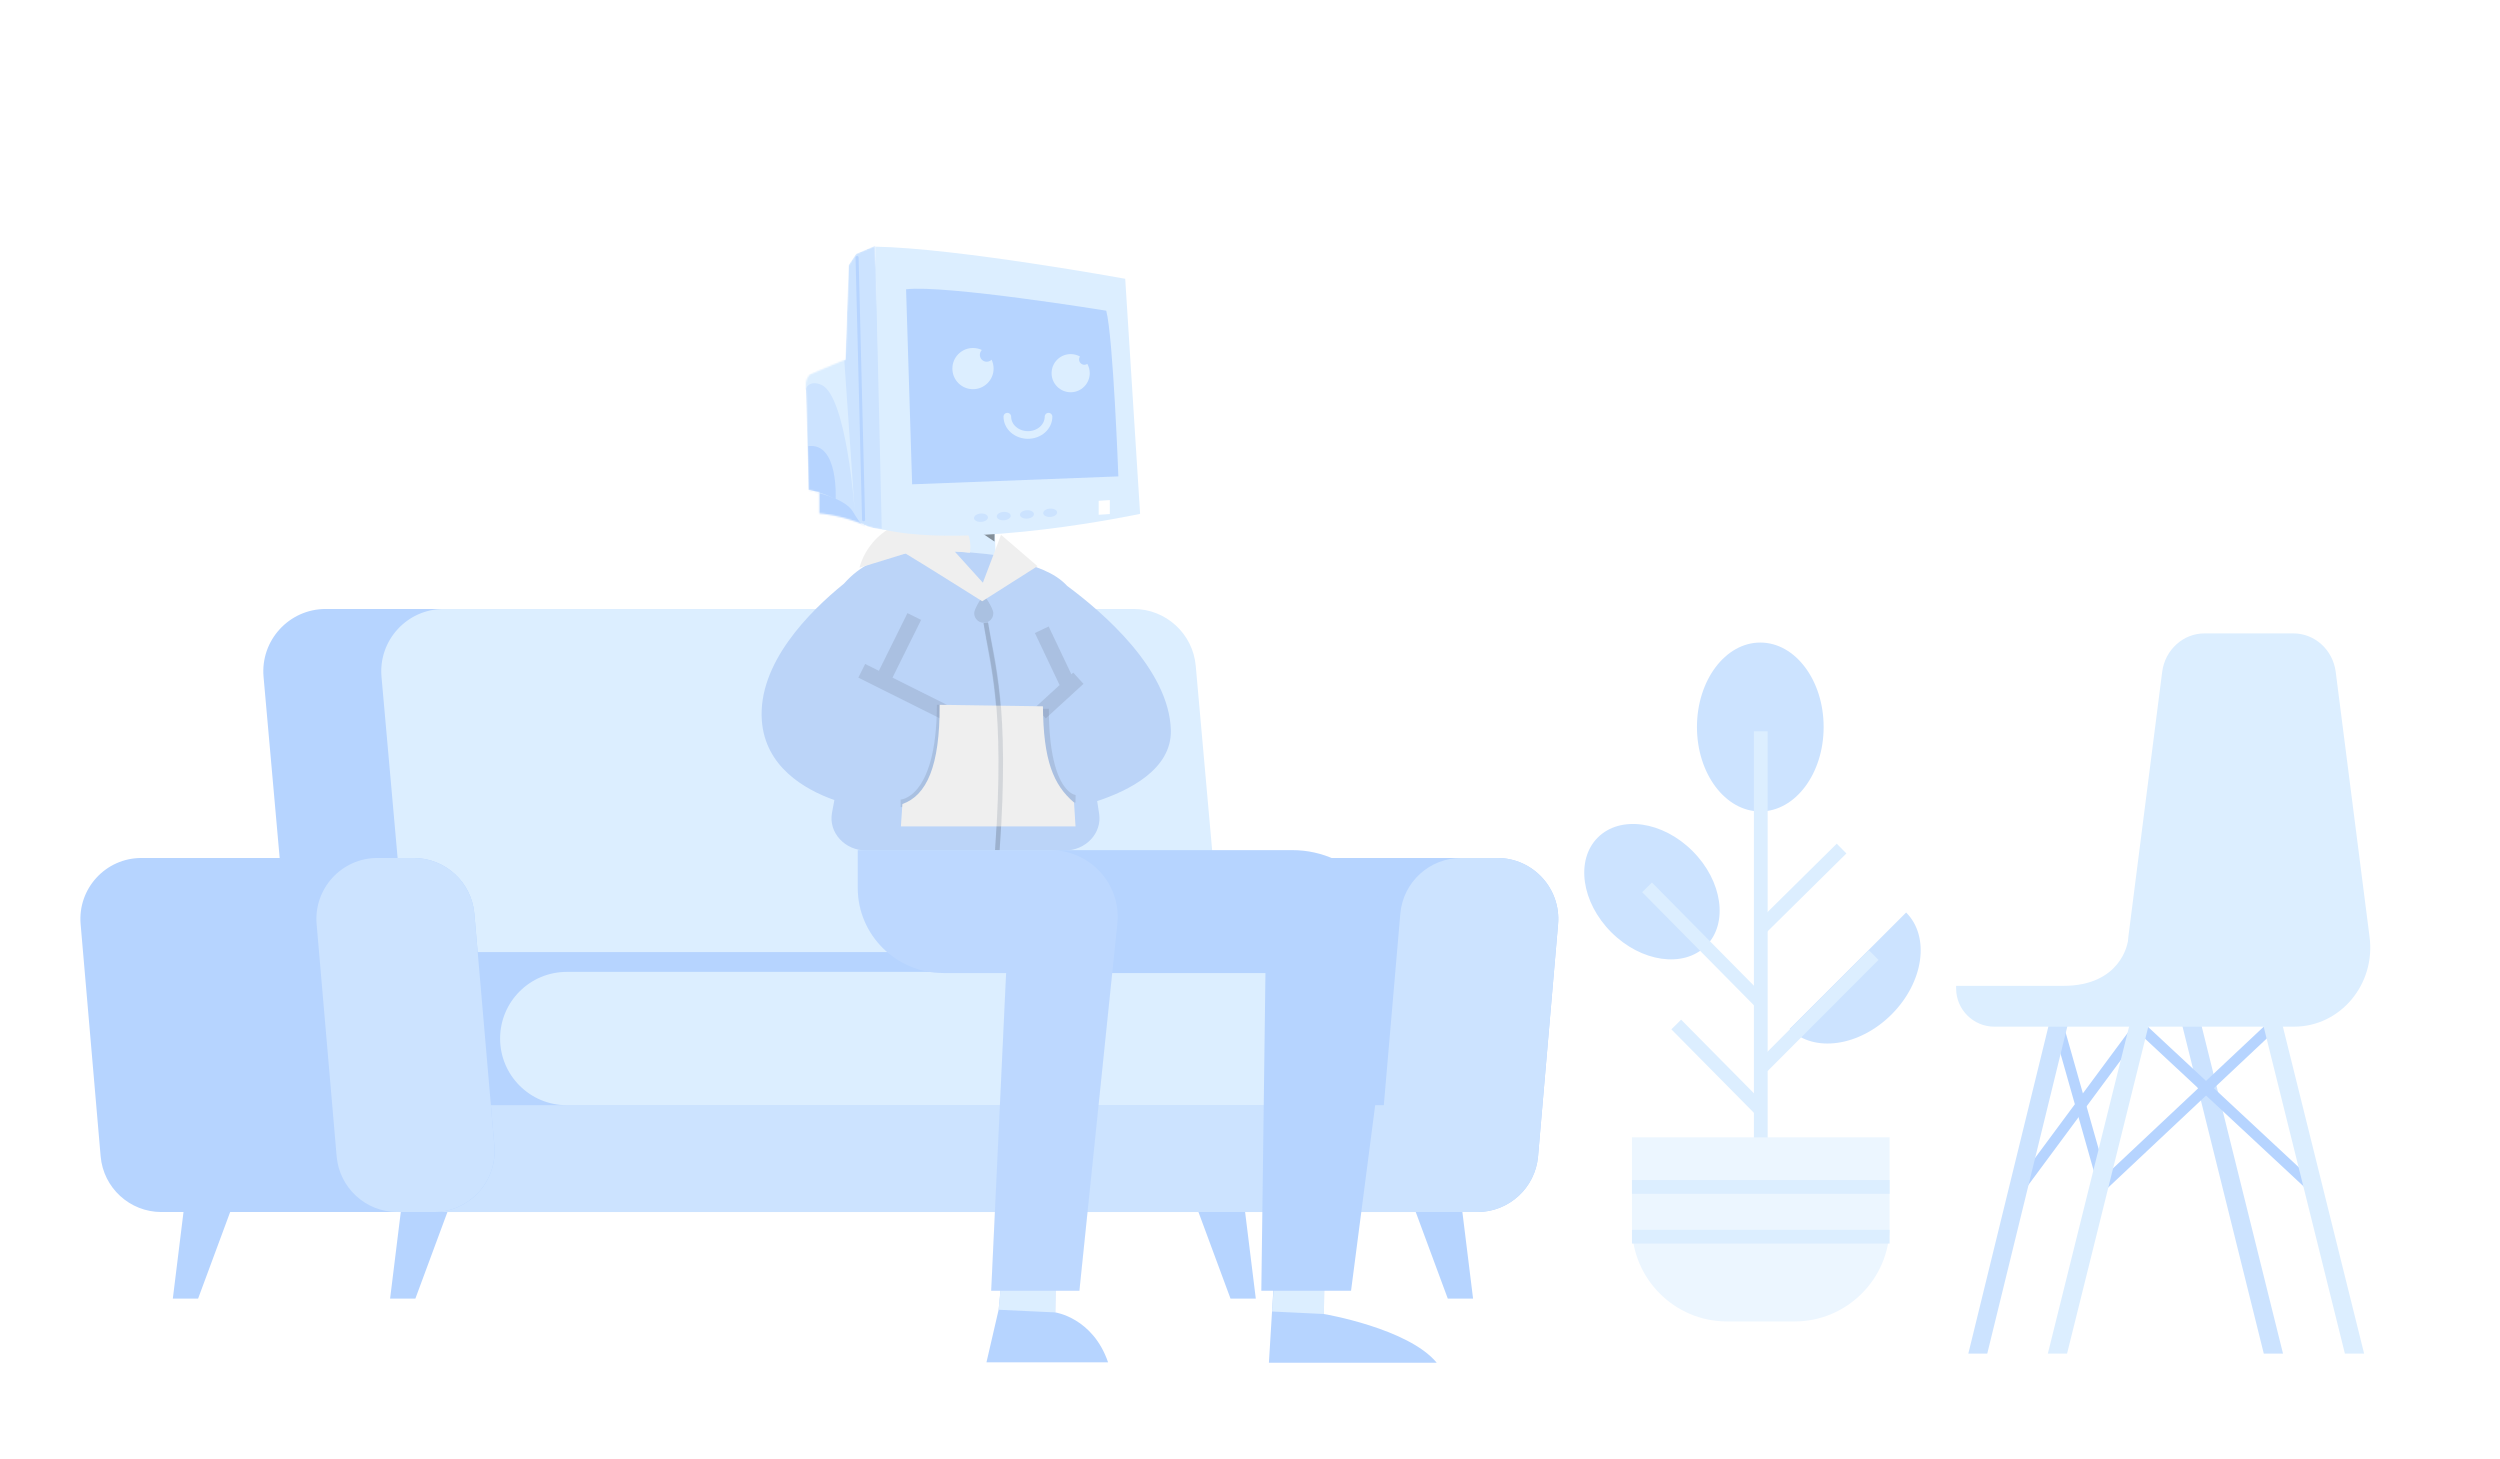 <svg width="1638" height="956" viewBox="0 0 1638 956" fill="none" xmlns="http://www.w3.org/2000/svg">
<g clip-path="url(#clip0)">
<path fill-rule="evenodd" clip-rule="evenodd" d="M791.359 729.179H226.984V595.507H791.359V729.179Z" fill="#B6D4FF"/>
<path fill-rule="evenodd" clip-rule="evenodd" d="M633.025 623.794H226.137C204.959 623.794 187.285 607.623 185.408 586.527L172.683 443.514C170.555 419.595 189.4 399 213.413 399H620.301C641.48 399 659.154 415.171 661.031 436.267L673.754 579.28C675.882 603.199 657.039 623.794 633.025 623.794" fill="#B6D4FF"/>
<path fill-rule="evenodd" clip-rule="evenodd" d="M967.926 794.124H809.565C786.141 794.124 767.739 774.068 769.751 750.729L782.861 598.678C784.642 578.015 801.935 562.149 822.674 562.149H981.035C1004.46 562.149 1022.86 582.205 1020.85 605.543L1007.74 757.595C1005.96 778.258 988.666 794.124 967.926 794.124" fill="#B6D4FF"/>
<path fill-rule="evenodd" clip-rule="evenodd" d="M755.445 623.794H303.416C282.237 623.794 264.563 607.623 262.686 586.527L249.963 443.514C247.835 419.595 266.678 399 290.692 399H742.721C763.9 399 781.574 415.171 783.451 436.267L796.175 579.28C798.302 603.199 779.459 623.794 755.445 623.794" fill="#DCEEFF"/>
<path fill-rule="evenodd" clip-rule="evenodd" d="M951.206 794.124H260.967V724.122H951.206V794.124Z" fill="#CCE3FF"/>
<path fill-rule="evenodd" clip-rule="evenodd" d="M856.971 724.122H371.338C347.219 724.122 327.667 704.57 327.667 680.452C327.667 656.334 347.219 636.782 371.338 636.782H856.971C881.089 636.782 900.641 656.334 900.641 680.452C900.641 704.57 881.089 724.122 856.971 724.122" fill="#DCEEFF"/>
<path fill-rule="evenodd" clip-rule="evenodd" d="M129.796 850.84H113.232L120.232 794.124H150.796L129.796 850.84Z" fill="#B6D4FF"/>
<path fill-rule="evenodd" clip-rule="evenodd" d="M272.154 850.84H255.591L262.591 794.124H293.154L272.154 850.84Z" fill="#B6D4FF"/>
<path fill-rule="evenodd" clip-rule="evenodd" d="M948.591 850.84H965.154L958.154 794.124H927.591L948.591 850.84Z" fill="#B6D4FF"/>
<path fill-rule="evenodd" clip-rule="evenodd" d="M806.231 850.84H822.795L815.795 794.124H785.231L806.231 850.84Z" fill="#B6D4FF"/>
<path fill-rule="evenodd" clip-rule="evenodd" d="M967.926 794.124H944.197C920.772 794.124 902.37 774.068 904.382 750.729L917.491 598.678C919.273 578.015 936.566 562.149 957.306 562.149H981.035C1004.46 562.149 1022.86 582.205 1020.85 605.543L1007.74 757.595C1005.96 778.258 988.666 794.124 967.926 794.124" fill="#CCE3FF"/>
<path fill-rule="evenodd" clip-rule="evenodd" d="M284.112 794.124H105.751C85.011 794.124 67.718 778.258 65.937 757.595L52.828 605.543C50.815 582.205 69.216 562.149 92.641 562.149H271.003C291.742 562.149 309.035 578.015 310.816 598.678L323.925 750.729C325.938 774.068 307.537 794.124 284.112 794.124" fill="#B6D4FF"/>
<path fill-rule="evenodd" clip-rule="evenodd" d="M284.112 794.124H260.383C239.642 794.124 222.349 778.258 220.568 757.595L207.459 605.543C205.447 582.205 223.848 562.149 247.273 562.149H271.003C291.742 562.149 309.035 578.015 310.816 598.678L323.925 750.729C325.938 774.068 307.537 794.124 284.112 794.124" fill="#CCE3FF"/>
<path fill-rule="evenodd" clip-rule="evenodd" d="M1441.96 670.1L1495.83 886.885H1483.24L1429.37 670.1H1441.96Z" fill="#CCE3FF"/>
<path d="M1378.38 777.475L1348.58 672.301" stroke="#B6D4FF" stroke-width="7"/>
<path d="M1401.7 672.301L1324.05 777.182" stroke="#B6D4FF" stroke-width="7"/>
<path fill-rule="evenodd" clip-rule="evenodd" d="M1401.7 672.301L1513.06 776.01Z" fill="white"/>
<path d="M1401.7 672.301L1513.06 776.01" stroke="#B6D4FF" stroke-width="7"/>
<path fill-rule="evenodd" clip-rule="evenodd" d="M1355.14 669.97L1302.05 886.885H1289.64L1342.74 669.97H1355.14Z" fill="#CCE3FF"/>
<path d="M1488.69 672.301L1378.38 776.01" stroke="#B6D4FF" stroke-width="7"/>
<path fill-rule="evenodd" clip-rule="evenodd" d="M1495.1 670.1L1548.97 886.885H1536.38L1482.51 670.1H1495.1Z" fill="#DCEEFF"/>
<path fill-rule="evenodd" clip-rule="evenodd" d="M1408.2 670.1L1354.33 886.885H1341.74L1395.61 670.1H1408.2Z" fill="#DCEEFF"/>
<path fill-rule="evenodd" clip-rule="evenodd" d="M1281.65 645.941V647.6C1281.65 661.451 1292.88 672.67 1306.72 672.67H1503.09C1533.38 672.67 1556.69 644.861 1552.51 613.701L1530.34 440.081C1528.42 425.701 1516.59 415.001 1502.61 415.001H1444.41C1430.44 415.001 1418.61 425.701 1416.68 440.081L1394.51 613.701C1394.34 614.941 1394.22 616.18 1394.15 617.411L1394.03 617.39C1394.03 617.39 1389.93 645.941 1351.81 645.941H1281.65Z" fill="#DCEEFF"/>
<path fill-rule="evenodd" clip-rule="evenodd" d="M1194.85 476.334C1194.85 506.894 1176.27 531.667 1153.35 531.667C1130.43 531.667 1111.85 506.894 1111.85 476.334C1111.85 445.774 1130.43 421.001 1153.35 421.001C1176.27 421.001 1194.85 445.774 1194.85 476.334" fill="#CCE3FF"/>
<path d="M1153.66 766.963V479.147" stroke="#DCEEFF" stroke-width="9"/>
<path fill-rule="evenodd" clip-rule="evenodd" d="M1108.97 557.617C1128.57 577.215 1132.54 605.016 1117.84 619.715C1103.14 634.412 1075.34 630.441 1055.74 610.844C1036.15 591.246 1032.18 563.444 1046.87 548.746C1061.57 534.048 1089.37 538.02 1108.97 557.617" fill="#CCE3FF"/>
<path fill-rule="evenodd" clip-rule="evenodd" d="M1248.9 597.881C1264.7 613.684 1260.43 643.576 1239.36 664.647C1218.29 685.717 1188.4 689.987 1172.6 674.184" fill="#CCE3FF"/>
<path d="M1227.61 625.719L1154.89 698.645" stroke="#DCEEFF" stroke-width="9"/>
<path d="M1206.6 555.98L1153.46 608.497" stroke="#DCEEFF" stroke-width="9"/>
<path d="M1098.28 671.258L1153.79 727.4" stroke="#DCEEFF" stroke-width="9"/>
<path d="M1079.14 581.391L1153.35 656.488" stroke="#DCEEFF" stroke-width="9"/>
<path fill-rule="evenodd" clip-rule="evenodd" d="M1175.92 865.809H1131.41C1097.23 865.809 1069.26 837.84 1069.26 803.655V745.169H1238.07V803.655C1238.07 837.84 1210.1 865.809 1175.92 865.809" fill="#ECF6FF"/>
<path d="M1238.07 777.676H1069.26" stroke="#DCEEFF" stroke-width="9"/>
<path d="M1238.07 810.282H1069.26" stroke="#DCEEFF" stroke-width="9"/>
<path d="M652.555 373.265L651.7 343.776C651.7 343.776 687.606 346.629 695.288 342.647C695.288 342.647 702.875 294.101 693.252 266.605L617.478 257.76L611.942 301.813C609.39 294.299 589.613 285.12 584.106 295.879C572.173 319.192 614.841 334.89 614.841 334.89L610.509 373.619" fill="#DCEEFF"/>
<path d="M614.612 304.409C607.385 294.511 598.03 291.771 595.448 291.181C592.301 277.091 588.603 240.613 632.675 234.826C685.29 227.918 693.252 266.605 693.252 266.605L625.475 265.776V301.7L614.612 304.409V304.409Z" fill="#FCBDA4"/>
<path opacity="0.402" fill-rule="evenodd" clip-rule="evenodd" d="M651.7 343.775L627.488 338.594L651.583 354.839L651.7 343.775Z" fill="black"/>
<path fill-rule="evenodd" clip-rule="evenodd" d="M671.672 295.586L680.039 316L670.01 316.127L671.672 295.586Z" fill="#405FD3"/>
<path fill-rule="evenodd" clip-rule="evenodd" d="M662.132 301.387C662.631 304.136 660.801 306.768 658.047 307.264C655.292 307.762 652.655 305.936 652.158 303.188C651.659 300.439 653.489 297.807 656.243 297.31C658.998 296.813 661.634 298.638 662.132 301.387" fill="#0D0B6D"/>
<path fill-rule="evenodd" clip-rule="evenodd" d="M688.448 301.387C688.946 304.136 687.117 306.768 684.363 307.264C681.608 307.762 678.971 305.936 678.473 303.188C677.974 300.439 679.804 297.807 682.558 297.31C685.313 296.813 687.949 298.638 688.448 301.387" fill="#0D0B6D"/>
<path fill-rule="evenodd" clip-rule="evenodd" d="M661.268 321.907C661.268 321.907 664.773 327.579 671.714 327.098Z" fill="white"/>
<path d="M661.268 321.907C661.268 321.907 664.773 327.579 671.714 327.098" stroke="#252535" stroke-width="4"/>
<path fill-rule="evenodd" clip-rule="evenodd" d="M499.16 472.138C501.392 502.254 526.825 517.137 546.683 524.208L545.131 532.517C542.717 545.446 553.479 557.269 567.664 557.269H697.511C711.437 557.269 722.129 545.853 720.145 533.103L718.863 524.867C739.396 518.127 767.853 504.116 767.139 478.35C766.034 438.516 722.401 401.041 699.2 383.883C690.805 374.792 678.761 371.19 661.45 366.011C659.491 365.425 657.464 364.819 655.367 364.182C655.367 364.182 599.664 355.102 571.459 368.333C564.063 371.803 557.977 376.757 552.981 382.384C530.001 401 496.399 434.88 499.16 472.138Z" fill="#BBD4F8"/>
<path opacity="0.199" d="M701.149 445.916L698.891 446.988L700.342 450.046L702.838 447.76L701.149 445.916ZM685.9 413.793L688.158 412.721L687.086 410.462L684.828 411.534L685.9 413.793ZM681.383 415.937L680.311 413.679L678.052 414.751L679.125 417.009L681.383 415.937ZM698.084 451.118L700.342 450.046L700.342 450.046L698.084 451.118ZM699.535 454.175L697.277 455.247L698.728 458.304L701.224 456.018L699.535 454.175ZM702.031 451.889L700.342 450.046L700.342 450.046L702.031 451.889ZM706.391 447.896L708.08 449.739L709.924 448.051L708.235 446.207L706.391 447.896ZM703.014 444.208L704.858 442.52L703.17 440.676L701.326 442.365L703.014 444.208ZM702.601 448.973L700.342 450.046L700.342 450.046L702.601 448.973ZM701.149 445.916L703.408 444.844L701.957 441.787L699.461 444.073L701.149 445.916ZM702.779 449.349L703.851 451.607L706.109 450.535L705.037 448.277L702.779 449.349ZM700.636 450.366L699.564 448.108L696.507 449.559L698.792 452.055L700.636 450.366ZM702.031 451.889L703.719 453.733L705.563 452.044L703.874 450.201L702.031 451.889ZM685.33 467.184L683.486 468.873L685.175 470.717L687.018 469.028L685.33 467.184ZM681.953 463.497L680.264 461.654L678.421 463.342L680.109 465.186L681.953 463.497ZM698.654 448.202L696.965 446.358L696.965 446.358L698.654 448.202ZM580.323 447.342L582.564 448.452L582.564 448.452L580.323 447.342ZM600.177 407.268L602.417 408.378L603.527 406.138L601.287 405.028L600.177 407.268ZM579.21 449.589L578.093 451.826L580.337 452.946L581.45 450.699L579.21 449.589ZM576.966 448.469L575.849 450.705L575.849 450.705L576.966 448.469ZM565.727 442.855L563.49 441.738L562.373 443.975L564.61 445.092L565.727 442.855ZM567.961 438.382L569.078 436.146L566.841 435.029L565.724 437.265L567.961 438.382ZM576.957 442.875L575.84 445.111L578.083 446.232L579.197 443.985L576.957 442.875ZM595.697 405.049L596.807 402.808L594.566 401.699L593.457 403.939L595.697 405.049ZM579.2 443.995L578.083 446.232L578.083 446.232L579.2 443.995ZM576.957 442.875L578.074 440.638L575.83 439.518L574.716 441.765L576.957 442.875ZM617.462 463.104L619.699 464.221L620.816 461.985L618.579 460.868L617.462 463.104ZM615.228 467.577L614.111 469.814L616.348 470.931L617.465 468.694L615.228 467.577ZM576.966 448.469L574.73 447.352L573.613 449.588L575.849 450.705L576.966 448.469ZM577.071 448.258L579.308 449.375L580.429 447.131L578.181 446.018L577.071 448.258ZM574.838 447.152L572.598 446.042L571.488 448.282L573.728 449.392L574.838 447.152ZM575.843 445.122L578.083 446.232L578.083 446.232L575.843 445.122ZM703.408 444.844L688.158 412.721L683.641 414.865L698.891 446.988L703.408 444.844ZM684.828 411.534L680.311 413.679L682.455 418.195L686.972 416.051L684.828 411.534ZM679.125 417.009L695.825 452.19L700.342 450.046L683.641 414.865L679.125 417.009ZM695.825 452.19L697.277 455.247L701.794 453.103L700.342 450.046L695.825 452.19ZM701.224 456.018L703.719 453.733L700.342 450.046L697.847 452.331L701.224 456.018ZM703.719 453.733L708.08 449.739L704.703 446.052L700.342 450.046L703.719 453.733ZM708.235 446.207L704.858 442.52L701.171 445.897L704.548 449.584L708.235 446.207ZM701.326 442.365L699.461 444.073L702.838 447.76L704.703 446.052L701.326 442.365ZM704.859 447.901L703.408 444.844L698.891 446.988L700.342 450.046L704.859 447.901ZM705.037 448.277L704.859 447.901L700.342 450.046L700.52 450.421L705.037 448.277ZM701.708 452.625L703.851 451.607L701.707 447.09L699.564 448.108L701.708 452.625ZM703.874 450.201L702.479 448.678L698.792 452.055L700.187 453.578L703.874 450.201ZM687.018 469.028L703.719 453.733L700.342 450.046L683.641 465.341L687.018 469.028ZM680.109 465.186L683.486 468.873L687.174 465.496L683.797 461.809L680.109 465.186ZM696.965 446.358L680.264 461.654L683.641 465.341L700.342 450.046L696.965 446.358ZM699.461 444.073L696.965 446.358L700.342 450.046L702.838 447.76L699.461 444.073ZM582.564 448.452L602.417 408.378L597.937 406.158L578.083 446.232L582.564 448.452ZM581.45 450.699L582.564 448.452L578.083 446.232L576.97 448.479L581.45 450.699ZM575.849 450.705L578.093 451.826L580.327 447.353L578.083 446.232L575.849 450.705ZM564.61 445.092L575.849 450.705L578.083 446.232L566.844 440.619L564.61 445.092ZM565.724 437.265L563.49 441.738L567.964 443.972L570.198 439.499L565.724 437.265ZM578.074 440.638L569.078 436.146L566.844 440.619L575.84 445.111L578.074 440.638ZM593.457 403.939L574.716 441.765L579.197 443.985L597.937 406.158L593.457 403.939ZM601.287 405.028L596.807 402.808L594.587 407.289L599.067 409.508L601.287 405.028ZM580.317 441.759L578.074 440.638L575.84 445.111L578.083 446.232L580.317 441.759ZM618.579 460.868L580.317 441.759L578.083 446.232L616.345 465.341L618.579 460.868ZM617.465 468.694L619.699 464.221L615.225 461.987L612.991 466.46L617.465 468.694ZM575.849 450.705L614.111 469.814L616.345 465.341L578.083 446.232L575.849 450.705ZM574.835 447.141L574.73 447.352L579.203 449.586L579.308 449.375L574.835 447.141ZM573.728 449.392L575.962 450.498L578.181 446.018L575.948 444.911L573.728 449.392ZM573.603 444.012L572.598 446.042L577.078 448.261L578.083 446.232L573.603 444.012ZM574.716 441.765L573.603 444.012L578.083 446.232L579.197 443.985L574.716 441.765Z" fill="#657287"/>
<path opacity="0.203" fill-rule="evenodd" clip-rule="evenodd" d="M650.818 401.799C650.818 405.255 648.017 408.055 644.562 408.055C641.106 408.055 638.305 405.255 638.305 401.799C638.305 398.344 644.562 389.543 644.562 389.543C644.562 389.543 650.818 398.344 650.818 401.799" fill="#657287"/>
<path opacity="0.196" d="M590.101 526.389C590.101 526.389 616.206 526.035 616.346 461.777" stroke="#657287" stroke-width="5"/>
<path opacity="0.199" d="M704.703 523.389C704.703 523.389 684.81 523.066 684.703 464.389" stroke="#657287" stroke-width="5"/>
<path opacity="0.203" d="M645.896 408.055C649.768 435.98 660.074 462.777 653.417 557.235" stroke="#657287" stroke-width="3"/>
<path fill-rule="evenodd" clip-rule="evenodd" d="M563.151 371.981C563.151 371.981 569.849 338.914 612.572 339C632.611 339.04 636.799 350.161 635.597 361.96C635.562 362.3 634.304 362.126 633.512 362.016C633.338 361.992 633.187 361.971 633.076 361.96C630.039 361.64 628.856 361.574 626.932 361.467L626.932 361.467L626.931 361.467C626.576 361.447 626.196 361.426 625.774 361.401C625.699 361.397 625.624 361.393 625.549 361.389L643.977 381.785L655.872 350.39L679.767 370.957L643.537 393.953C643.537 393.953 605.741 370.09 593.304 362.666L563.151 371.981ZM704.689 541.441H652.989H590.264L591.264 526.797C606.999 521.233 615.903 502.219 615.634 461.777L651.554 462.308L683.328 462.777C683.641 498.158 690.081 514.158 703.689 525.797L704.689 541.441Z" fill="#EFEFEF"/>
<path opacity="0.201" d="M645.896 408.055C650.073 433.399 660.146 462.542 653.489 557" stroke="#657287" stroke-width="3"/>
<path fill-rule="evenodd" clip-rule="evenodd" d="M867.437 860.937L867.723 834.549L835.991 817.411L831.385 892.845H941.325C922.619 870.255 867.437 860.937 867.437 860.937ZM691.381 859.892L691.684 828.506L657.415 826.763L654.297 858.157L646.328 892.595H726.013C715.995 863.338 691.381 859.892 691.381 859.892Z" fill="#B6D4FF"/>
<path fill-rule="evenodd" clip-rule="evenodd" d="M691.683 828.506L658.079 817.679L654.296 858.157L691.381 859.892L691.683 828.506ZM867.722 834.549L835.99 824.326L833.432 859.298L867.436 860.936L867.722 834.549Z" fill="#DCEEFF"/>
<path fill-rule="evenodd" clip-rule="evenodd" d="M654.98 557H562V581.78C562 612.572 587.169 637.533 618.217 637.533H645.794H659.208L649.426 845.69H707.228L728.722 637.533H829.126L826.419 845.69H885.209L912.975 632.18C917.948 592.255 886.847 557 846.657 557H688.186H654.98Z" fill="#B6D4FF"/>
<path opacity="0.102" fill-rule="evenodd" clip-rule="evenodd" d="M562 557H688.186C714.254 557 734.635 579.303 732.078 605.032L707.228 845.69H649.426L659.208 637.533H618.217C587.169 637.533 562 612.572 562 581.78V557Z" fill="white"/>
<mask id="mask0" mask-type="alpha" maskUnits="userSpaceOnUse" x="528" y="161" width="53" height="187">
<path d="M560.941 166.324L573.447 161L580.462 347.04C580.462 347.04 574.972 347.04 568.567 344.969C551.791 337.279 536.845 336.392 536.845 336.392V322.787L529.83 321.012C529.83 321.012 528 256.534 528 252.097C528 247.661 530.745 245.295 530.745 245.295L553.926 235.534L556.061 173.718L560.941 166.324Z" fill="#C4C4C4"/>
</mask>
<g mask="url(#mask0)">
<path d="M560.941 166.324L573.447 161L580.462 347.04C580.462 347.04 574.972 347.04 568.567 344.969C551.791 337.279 536.845 336.392 536.845 336.392V322.787L529.83 321.012C529.83 321.012 528 256.534 528 252.097C528 247.661 530.745 245.295 530.745 245.295L553.926 235.534L556.061 173.718L560.941 166.324Z" fill="#CCE3FF"/>
<path d="M561.551 168.69L565.821 340.533" stroke="#B6D4FF" stroke-width="2" stroke-linecap="round" stroke-linejoin="round"/>
<path d="M558.806 335.209C564.296 344.378 565.313 343.983 566.736 344.378V345.561L536.235 339.35L527.695 321.308C536.845 322.688 553.915 327.041 558.806 335.209Z" fill="#B6D4FF"/>
<path d="M553.011 233.464L560.026 335.209C560.026 335.209 554.785 259.196 538.065 252.097C531.08 249.132 528.61 253.576 528.61 253.576L527.695 255.647L525.255 247.661L553.011 233.464Z" fill="#DCEEFF"/>
<path d="M529.51 292.323C549.636 289.661 547.505 327.224 547.505 327.224C547.505 327.224 537.745 321.604 529.51 321.309V292.323Z" fill="#B6D4FF"/>
</g>
<path d="M573.448 161.61C626.827 162.525 737.24 182.654 737.24 182.654L747 336.671C747 336.671 635.976 360.459 577.718 346.735L573.448 161.61Z" fill="#DCEEFF"/>
<g filter="url(#filter0_ii)">
<path d="M731.748 310.136L596.628 315.321L592.663 187.533C618.589 184.483 723.818 201.562 723.818 201.562C728.393 219.251 731.748 310.136 731.748 310.136Z" fill="#B6D4FF"/>
</g>
<rect width="7.32" height="9.15" transform="matrix(0.998 -0.065 0 1 719.853 328.131)" fill="white"/>
<ellipse rx="4.575" ry="2.745" transform="matrix(0.997 -0.071 0.071 0.997 642.742 339.205)" fill="#CCE3FF"/>
<ellipse rx="4.575" ry="2.745" transform="matrix(0.997 -0.071 0.071 0.997 657.65 338.14)" fill="#CCE3FF"/>
<ellipse rx="4.575" ry="2.745" transform="matrix(0.997 -0.071 0.071 0.997 672.862 337.053)" fill="#CCE3FF"/>
<ellipse rx="4.575" ry="2.745" transform="matrix(0.997 -0.071 0.071 0.997 688.074 335.966)" fill="#CCE3FF"/>
<path fill-rule="evenodd" clip-rule="evenodd" d="M637.5 255C644.956 255 651 248.956 651 241.5C651 239.416 650.528 237.442 649.684 235.68C648.87 236.495 647.744 237 646.5 237C644.015 237 642 234.985 642 232.5C642 231.256 642.505 230.13 643.32 229.316C641.558 228.472 639.584 228 637.5 228C630.044 228 624 234.044 624 241.5C624 248.956 630.044 255 637.5 255Z" fill="#DCEEFF"/>
<path fill-rule="evenodd" clip-rule="evenodd" d="M701.5 257C708.404 257 714 251.404 714 244.5C714 242.294 713.429 240.222 712.426 238.423C711.873 238.788 711.212 239 710.5 239C708.567 239 707 237.433 707 235.5C707 234.788 707.212 234.127 707.577 233.574C705.778 232.571 703.706 232 701.5 232C694.596 232 689 237.596 689 244.5C689 251.404 694.596 257 701.5 257Z" fill="#DCEEFF"/>
<path d="M660 273C660 274.576 660.349 276.136 661.028 277.592C661.706 279.048 662.7 280.371 663.954 281.485C665.208 282.6 666.696 283.483 668.334 284.087C669.972 284.69 671.727 285 673.5 285C675.273 285 677.028 284.69 678.666 284.087C680.304 283.483 681.792 282.6 683.046 281.485C684.3 280.371 685.294 279.048 685.972 277.592C686.651 276.136 687 274.576 687 273" stroke="#DCEEFF" stroke-width="5" stroke-linecap="round"/>
</g>
<defs>
<filter id="filter0_ii" x="592.663" y="187.168" width="139.086" height="128.153" filterUnits="userSpaceOnUse" color-interpolation-filters="sRGB">
<feFlood flood-opacity="0" result="BackgroundImageFix"/>
<feBlend mode="normal" in="SourceGraphic" in2="BackgroundImageFix" result="shape"/>
<feColorMatrix in="SourceAlpha" type="matrix" values="0 0 0 0 0 0 0 0 0 0 0 0 0 0 0 0 0 0 127 0" result="hardAlpha"/>
<feOffset dx="-4" dy="7"/>
<feComposite in2="hardAlpha" operator="arithmetic" k2="-1" k3="1"/>
<feColorMatrix type="matrix" values="0 0 0 0 0 0 0 0 0 0 0 0 0 0 0 0 0 0 0.25 0"/>
<feBlend mode="normal" in2="shape" result="effect1_innerShadow"/>
<feColorMatrix in="SourceAlpha" type="matrix" values="0 0 0 0 0 0 0 0 0 0 0 0 0 0 0 0 0 0 127 0" result="hardAlpha"/>
<feOffset dx="5" dy="-5"/>
<feComposite in2="hardAlpha" operator="arithmetic" k2="-1" k3="1"/>
<feColorMatrix type="matrix" values="0 0 0 0 1 0 0 0 0 1 0 0 0 0 1 0 0 0 0.25 0"/>
<feBlend mode="normal" in2="effect1_innerShadow" result="effect2_innerShadow"/>
</filter>
<clipPath id="clip0">
<rect width="1638" height="956" fill="white"/>
</clipPath>
</defs>
</svg>
